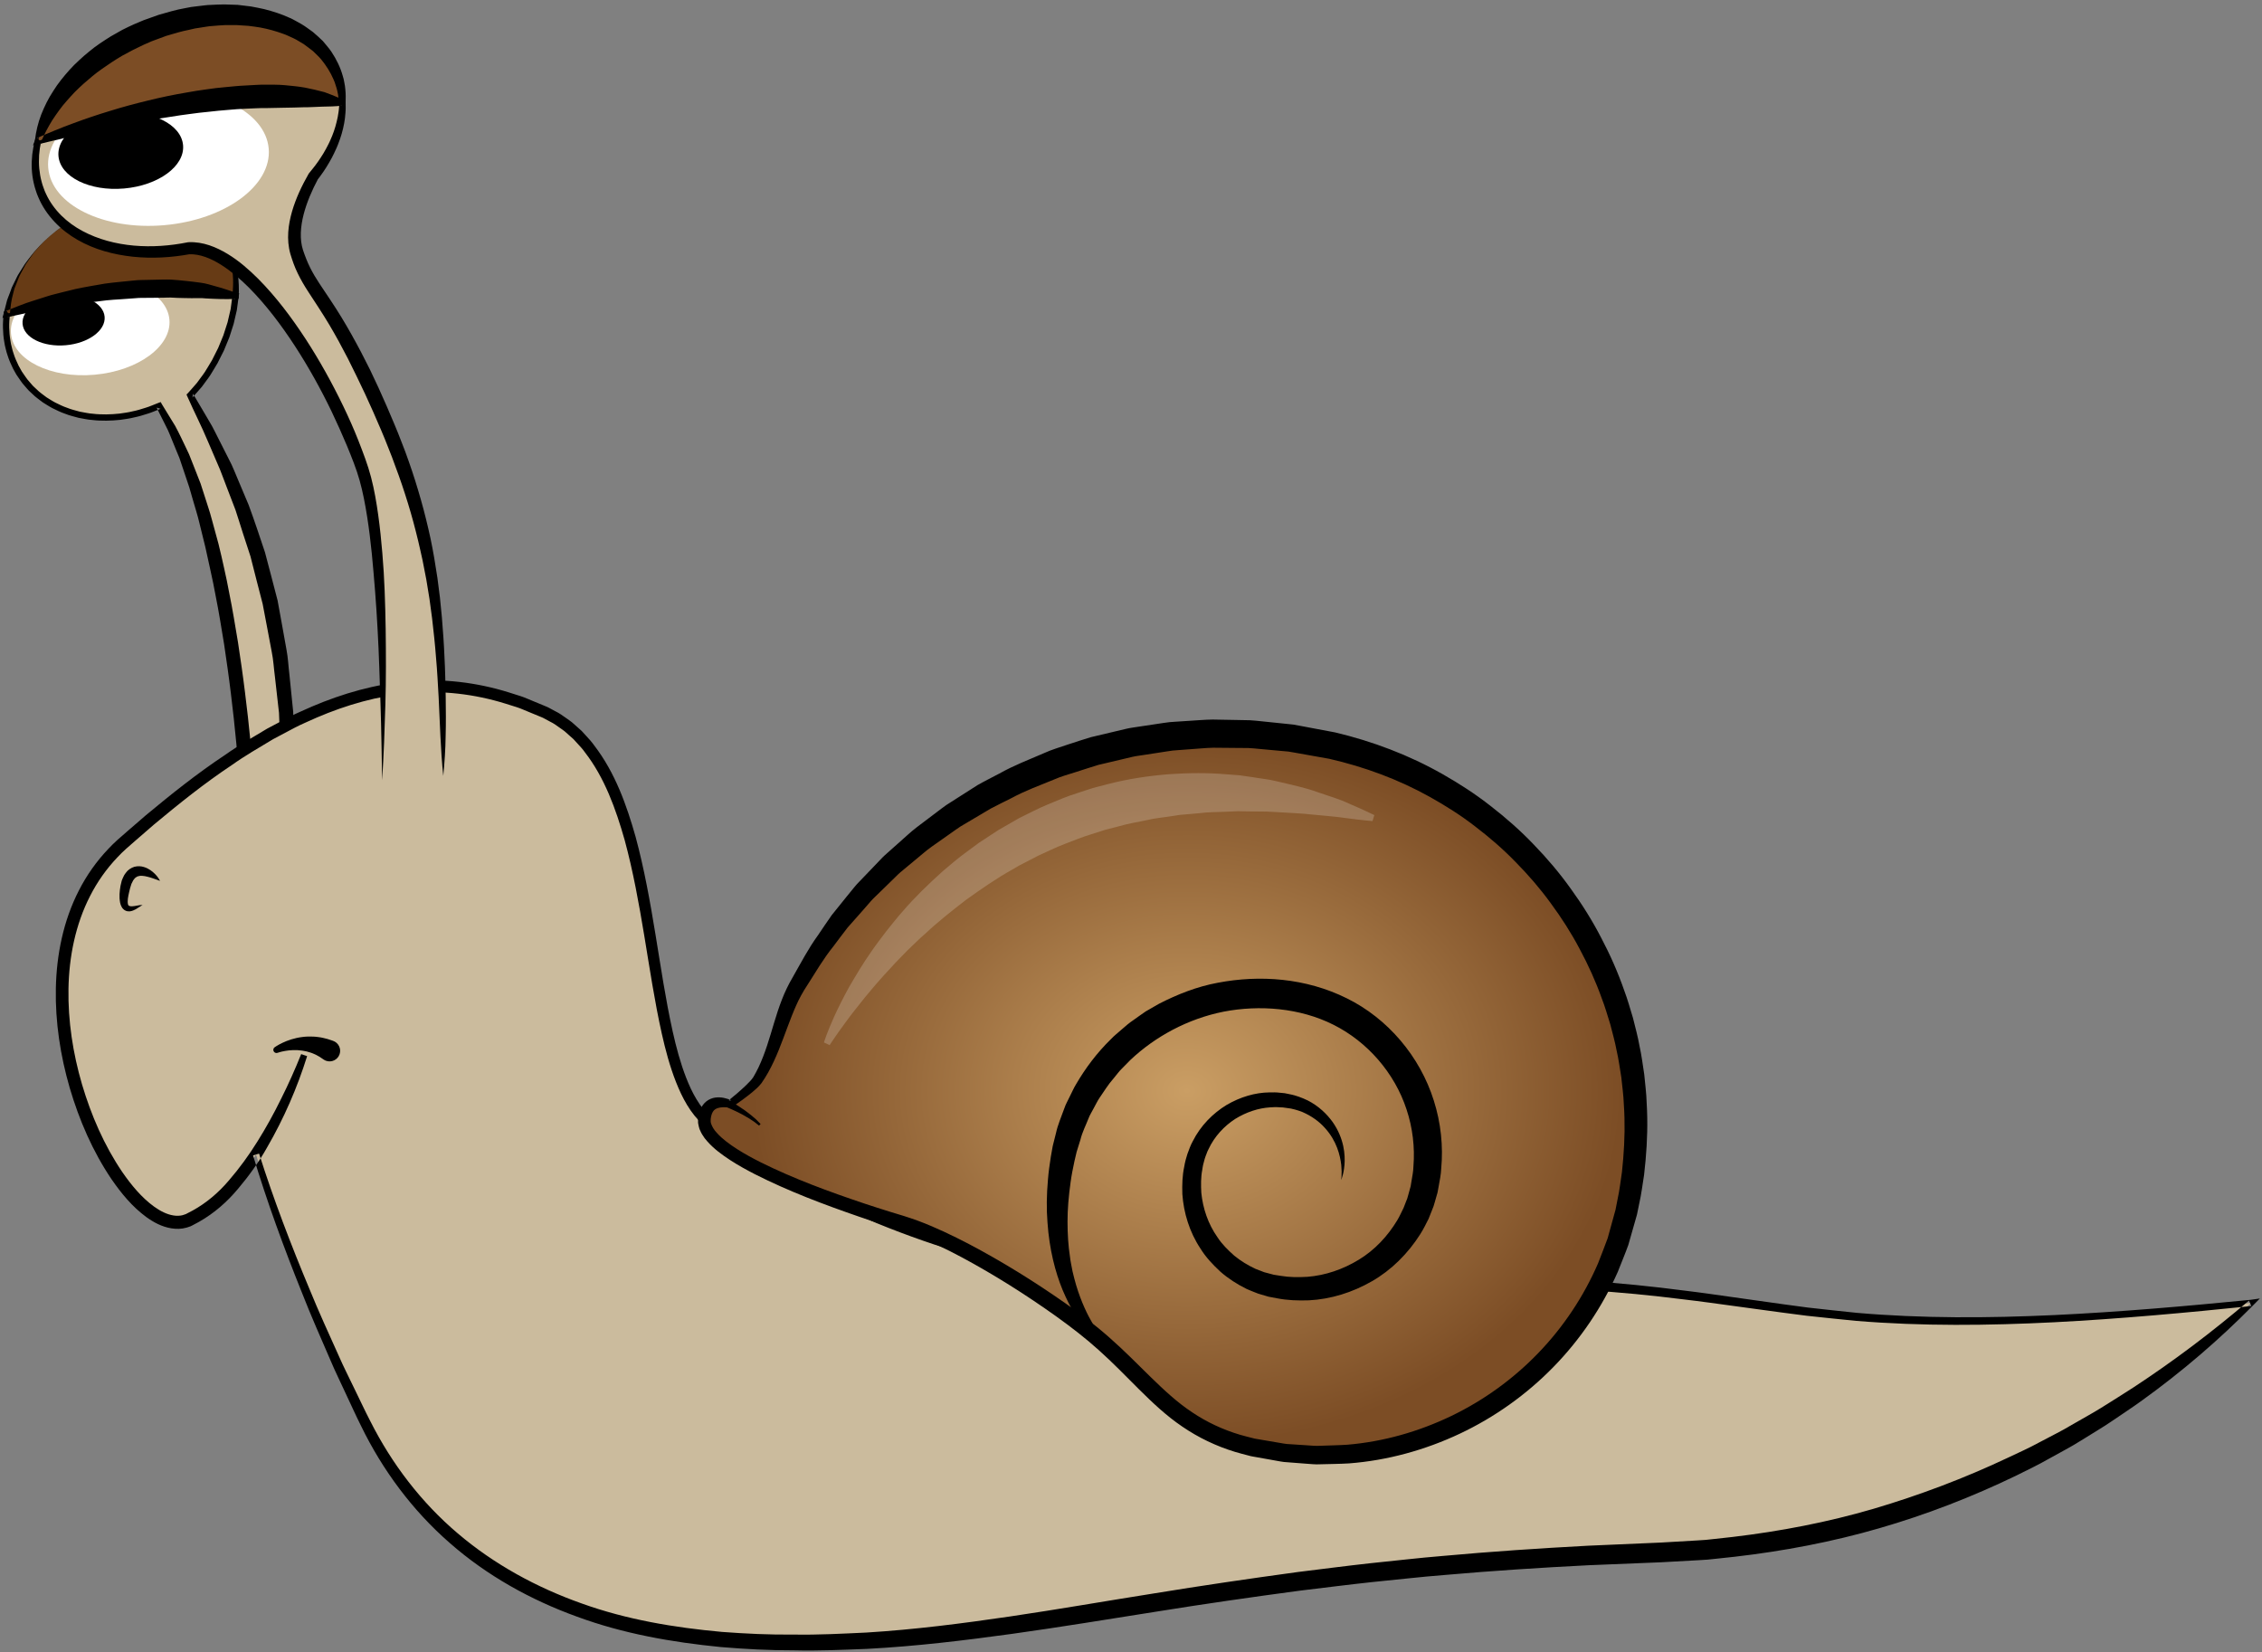 <?xml version="1.0" encoding="UTF-8" standalone="no"?>
<svg width="360px" height="263px" viewBox="0 0 360 263" version="1.1" xmlns="http://www.w3.org/2000/svg" xmlns:xlink="http://www.w3.org/1999/xlink">
    <rect x="0" y="0" width="360" height="263" fill="#808080" stroke="none"/>
    <!-- Generator: Sketch 39.1 (31720) - http://www.bohemiancoding.com/sketch -->
    <title>Slice 1</title>
    <desc>Created with Sketch.</desc>
    <defs>
        <radialGradient cx="50%" cy="50%" fx="50%" fy="50%" r="44.725%" id="radialGradient-1">
            <stop stop-color="#CA9E64" offset="0%"></stop>
            <stop stop-color="#7C4D25" offset="100%"></stop>
        </radialGradient>
    </defs>
    <g id="Page-1" stroke="none" stroke-width="1" fill="none" fill-rule="evenodd">
        <g id="24">
            <g id="Group">
                <g transform="translate(0, 45)" id="Shape">
                    <path d="M45.837,78.211 C45.517,117.932 39.367,81.081 39.367,81.081 C39.367,81.081 37.097,38.241 25.347,19.611 C16.837,23.371 7.307,21.331 3.047,14.391 C1.297,11.541 0.677,8.261 1.077,4.981 C9.477,2.281 23.427,-0.839 37.497,2.081 C37.037,7.741 34.097,14.031 30.277,17.911 C37.917,31.771 46.047,51.311 45.837,78.211 L45.837,78.211 Z" fill="#CBBB9D"></path>
                    <path d="M46.916,78.221 C46.893,81.158 46.849,84.121 46.716,87.075 C46.649,88.554 46.562,90.036 46.424,91.526 C46.354,92.272 46.273,93.019 46.157,93.778 C46.036,94.54 45.909,95.293 45.625,96.133 C45.541,96.352 45.458,96.57 45.305,96.83 C45.245,96.946 45.107,97.117 44.993,97.251 C44.807,97.422 44.623,97.592 44.24,97.7 C43.897,97.8 43.464,97.73 43.232,97.606 C43.076,97.54 43.007,97.481 42.918,97.418 C42.833,97.355 42.74,97.28 42.695,97.228 C42.454,96.985 42.313,96.772 42.193,96.573 C41.726,95.776 41.478,95.061 41.221,94.328 C40.731,92.874 40.359,91.432 40.009,89.983 C39.32,87.086 38.751,84.196 38.24,81.269 L38.23,81.214 L38.226,81.142 C38.069,78.533 37.853,75.894 37.606,73.273 C37.358,70.648 37.074,68.026 36.749,65.411 C36.577,64.104 36.431,62.794 36.238,61.49 L35.672,57.578 L35.026,53.68 C34.825,52.377 34.552,51.09 34.312,49.796 C34.067,48.502 33.825,47.209 33.526,45.929 L32.68,42.076 L31.737,38.251 C31.444,36.968 31.021,35.727 30.67,34.463 L30.125,32.572 L29.502,30.71 L28.875,28.848 L28.562,27.916 L28.187,27.012 C27.669,25.815 27.225,24.578 26.687,23.388 L24.928,19.885 L24.924,19.877 L25.549,20.068 C24.855,20.328 24.184,20.647 23.472,20.855 C22.766,21.082 22.058,21.3 21.33,21.443 C20.611,21.631 19.872,21.712 19.139,21.824 C18.402,21.894 17.66,21.96 16.918,21.959 C16.174,21.958 15.432,21.943 14.692,21.849 C13.948,21.806 13.222,21.622 12.488,21.5 C11.773,21.291 11.04,21.14 10.349,20.85 C9.64,20.613 8.972,20.275 8.301,19.945 C7.967,19.778 7.658,19.563 7.335,19.373 C7.009,19.188 6.7,18.979 6.408,18.742 C6.114,18.51 5.801,18.3 5.522,18.049 L4.701,17.28 C4.418,17.033 4.2,16.723 3.946,16.447 C3.699,16.165 3.451,15.882 3.25,15.565 L2.602,14.619 L2.074,13.668 C1.747,12.997 1.428,12.284 1.208,11.575 C1.075,11.224 0.991,10.858 0.901,10.494 C0.801,10.132 0.726,9.765 0.676,9.393 C0.54,8.656 0.492,7.905 0.471,7.159 C0.452,6.41 0.509,5.665 0.581,4.92 L0.612,4.594 L0.924,4.505 C2.411,4.08 3.876,3.573 5.381,3.215 L7.63,2.642 C8.376,2.433 9.142,2.313 9.898,2.147 L12.172,1.681 C12.931,1.532 13.701,1.442 14.465,1.32 L16.762,0.978 C17.528,0.869 18.304,0.832 19.074,0.756 L21.389,0.555 C22.159,0.462 22.938,0.506 23.711,0.476 L26.036,0.439 C26.811,0.404 27.585,0.445 28.359,0.506 L30.682,0.655 C31.454,0.718 32.233,0.718 32.997,0.87 L37.599,1.591 L38.057,1.664 L37.996,2.122 L37.692,4.365 L37.183,6.564 L36.492,8.71 L35.635,10.791 C35.308,11.466 34.959,12.132 34.622,12.802 C34.251,13.454 33.844,14.087 33.456,14.73 C33.257,15.049 33.018,15.341 32.8,15.648 L32.131,16.558 C31.649,17.137 31.134,17.691 30.636,18.259 L30.633,18.262 L30.715,17.67 L32.727,21.076 L33.726,22.787 C34.046,23.364 34.328,23.962 34.631,24.548 L36.422,28.088 C37.059,29.251 37.496,30.505 38.032,31.714 L39.575,35.376 C40.039,36.616 40.467,37.871 40.899,39.123 L42.166,42.893 L43.181,46.739 L44.182,50.589 L44.894,54.503 L45.596,58.417 C45.85,59.719 45.898,61.05 46.059,62.364 L46.461,66.318 L46.662,68.295 L46.719,70.28 L46.916,78.221 L46.916,78.221 Z M44.758,78.201 L44.478,70.402 L44.402,68.453 L44.183,66.516 L43.746,62.641 C43.574,61.353 43.515,60.05 43.251,58.777 L42.529,54.947 L41.802,51.121 L40.828,47.35 L39.868,43.573 L38.659,39.87 C38.252,38.636 37.892,37.386 37.472,36.156 L36.075,32.513 C35.591,31.306 35.185,30.065 34.645,28.879 L33.102,25.286 C32.096,22.877 30.897,20.553 29.839,18.153 L29.683,17.798 L29.92,17.56 L29.923,17.557 C30.397,17.015 30.889,16.488 31.35,15.934 L31.991,15.06 C32.2,14.765 32.431,14.486 32.622,14.178 C32.995,13.558 33.388,12.948 33.747,12.319 C34.071,11.671 34.408,11.029 34.725,10.377 L35.553,8.365 L36.219,6.296 L36.709,4.184 L36.998,2.041 L37.395,2.571 L32.877,1.863 C32.127,1.712 31.36,1.714 30.6,1.652 L28.316,1.505 C27.555,1.445 26.794,1.403 26.029,1.439 L23.739,1.476 C22.976,1.505 22.21,1.46 21.45,1.553 L19.166,1.752 C18.406,1.827 17.642,1.863 16.885,1.97 L14.617,2.309 C13.862,2.43 13.102,2.517 12.351,2.665 L10.104,3.126 C9.357,3.29 8.6,3.408 7.862,3.614 L5.638,4.181 C4.149,4.535 2.701,5.037 1.23,5.457 L1.573,5.042 C1.507,5.741 1.453,6.44 1.471,7.142 C1.491,7.84 1.535,8.542 1.663,9.23 C1.708,9.577 1.778,9.919 1.873,10.256 C1.956,10.596 2.033,10.937 2.159,11.264 C2.37,11.94 2.646,12.552 2.949,13.184 L3.476,14.134 L4.06,14.978 C4.246,15.275 4.477,15.537 4.708,15.799 C4.945,16.055 5.146,16.345 5.41,16.575 L6.175,17.291 C6.434,17.526 6.728,17.72 7.002,17.937 C7.273,18.159 7.562,18.355 7.868,18.527 C8.17,18.704 8.457,18.906 8.771,19.062 C9.401,19.37 10.026,19.69 10.695,19.911 C11.343,20.186 12.037,20.326 12.711,20.525 C13.406,20.638 14.091,20.815 14.797,20.855 C15.498,20.945 16.203,20.957 16.909,20.959 C17.614,20.96 18.321,20.897 19.023,20.83 C19.722,20.723 20.426,20.648 21.112,20.467 C21.808,20.331 22.484,20.122 23.158,19.905 C23.839,19.708 24.481,19.4 25.145,19.153 L25.574,18.994 L25.77,19.344 L25.774,19.352 L27.877,22.787 C28.52,23.964 29.077,25.182 29.658,26.393 L30.089,27.303 L30.457,28.235 L31.193,30.102 L31.925,31.974 L32.541,33.879 C32.931,35.156 33.393,36.416 33.721,37.708 L34.774,41.569 C35.106,42.86 35.38,44.164 35.675,45.463 C35.982,46.76 36.23,48.068 36.481,49.375 C36.727,50.683 37.007,51.985 37.213,53.299 L37.876,57.234 L38.458,61.18 C38.656,62.495 38.807,63.815 38.983,65.133 C39.318,67.769 39.611,70.411 39.868,73.057 C40.121,75.707 40.357,78.343 40.507,81.02 L40.493,80.893 C40.981,83.757 41.539,86.639 42.2,89.462 C42.535,90.871 42.895,92.278 43.34,93.611 C43.56,94.265 43.817,94.941 44.096,95.413 C44.161,95.53 44.236,95.618 44.253,95.637 C44.266,95.656 44.251,95.632 44.239,95.625 C44.223,95.616 44.223,95.621 44.157,95.581 C44.088,95.54 43.849,95.495 43.68,95.547 C43.482,95.612 43.435,95.656 43.39,95.709 C43.383,95.695 43.377,95.733 43.399,95.685 C43.435,95.628 43.487,95.503 43.536,95.38 C43.726,94.828 43.862,94.129 43.969,93.44 C44.079,92.747 44.159,92.033 44.229,91.316 C44.367,89.881 44.458,88.429 44.529,86.973 C44.67,84.056 44.725,81.141 44.758,78.201 L44.758,78.201 Z" fill="#000000"></path>
                </g>
                <ellipse id="Oval" fill="#FFFFFF" transform="translate(14.356, 51.986) rotate(-5.02) translate(-14.356, -51.986) " cx="14.356" cy="51.986" rx="12.656" ry="7.69"></ellipse>
                <ellipse id="Oval" fill="#000000" transform="translate(10.121, 50.983) rotate(-5.02) translate(-10.121, -50.983) " cx="10.121" cy="50.983" rx="6.554" ry="3.983"></ellipse>
                <g transform="translate(0, 32)" id="Shape">
                    <path d="M37.497,15.081 C23.427,12.161 9.477,15.281 1.077,17.981 C1.717,12.431 5.237,6.871 10.967,3.351 C20.057,-2.229 31.257,-0.519 35.977,7.171 C37.307,9.341 37.747,12.121 37.497,15.081 L37.497,15.081 Z" fill="#673B15"></path>
                    <path d="M37.419,15.575 C35.85,15.65 34.303,15.584 32.758,15.499 C31.982,15.4 31.239,15.479 30.49,15.459 C29.745,15.443 29,15.444 28.26,15.414 L27.149,15.359 C26.778,15.35 26.398,15.378 26.023,15.385 L23.764,15.407 C23.012,15.431 22.257,15.38 21.506,15.467 L19.248,15.632 C18.496,15.691 17.738,15.71 16.988,15.8 L14.735,16.079 C13.983,16.172 13.226,16.232 12.477,16.352 L10.229,16.719 C9.479,16.846 8.719,16.926 7.977,17.096 L5.731,17.527 C4.224,17.791 2.745,18.173 1.23,18.457 L0.394,18.613 L0.58,17.923 L0.58,17.923 C0.733,17.354 0.88,16.789 1.014,16.225 C1.123,15.654 1.398,15.129 1.581,14.585 L1.873,13.773 L2.252,12.998 C2.52,12.491 2.721,11.951 3.043,11.476 C3.348,10.991 3.666,10.517 3.959,10.029 C4.274,9.556 4.649,9.123 4.991,8.669 C5.167,8.447 5.335,8.217 5.519,8.001 L6.104,7.381 C6.503,6.978 6.864,6.535 7.293,6.164 C8.159,5.43 8.984,4.645 9.95,4.038 C10.86,3.356 11.862,2.812 12.864,2.283 L14.418,1.577 L16.024,1.004 C17.113,0.677 18.218,0.398 19.346,0.238 C20.471,0.073 21.612,-0.016 22.75,0.021 C23.321,0.006 23.887,0.076 24.456,0.127 C25.027,0.157 25.586,0.272 26.148,0.379 C26.714,0.463 27.261,0.632 27.81,0.794 C28.367,0.932 28.893,1.16 29.424,1.375 C30.484,1.808 31.493,2.377 32.427,3.046 C33.367,3.71 34.216,4.502 34.975,5.373 C35.714,6.25 36.421,7.198 36.895,8.26 C37.888,10.422 38.092,12.804 37.995,15.123 L37.977,15.548 L37.419,15.575 L37.419,15.575 Z M37.039,14.424 C37.107,13.526 37.134,12.625 37.051,11.729 C36.96,10.633 36.697,9.539 36.299,8.537 C35.895,7.503 35.266,6.581 34.588,5.696 C33.882,4.835 33.079,4.047 32.184,3.377 C31.294,2.701 30.325,2.118 29.297,1.666 C28.782,1.441 28.272,1.202 27.727,1.052 C27.192,0.878 26.657,0.696 26.101,0.599 C25.55,0.477 24.999,0.349 24.435,0.303 C23.875,0.234 23.313,0.156 22.747,0.169 C21.617,0.123 20.482,0.2 19.363,0.354 C18.24,0.502 17.138,0.771 16.05,1.087 L14.444,1.643 L12.891,2.332 C11.883,2.853 10.879,3.386 9.964,4.059 C8.998,4.661 8.154,5.424 7.299,6.17 C6.875,6.546 6.519,6.994 6.126,7.402 L5.55,8.028 C5.371,8.247 5.216,8.486 5.048,8.714 C4.725,9.18 4.371,9.623 4.076,10.105 C3.795,10.597 3.538,11.102 3.268,11.596 C2.988,12.086 2.831,12.636 2.608,13.15 L2.297,13.932 L2.085,14.747 C1.774,15.826 1.662,16.94 1.574,18.038 L1.573,18.038 L0.924,17.505 C2.367,16.943 3.801,16.317 5.29,15.869 L7.516,15.16 C8.256,14.915 9.02,14.757 9.773,14.553 L12.046,13.994 C12.807,13.817 13.58,13.7 14.347,13.55 L16.66,13.148 C17.432,13.023 18.215,12.968 18.993,12.875 L21.334,12.642 C22.112,12.542 22.902,12.581 23.686,12.545 L26.043,12.493 C26.436,12.498 26.827,12.481 27.223,12.503 L28.416,12.597 C29.211,12.665 30.002,12.765 30.791,12.849 C31.576,12.953 32.379,13.03 33.115,13.233 C34.433,13.579 35.739,13.967 37.039,14.424 L37.039,14.424 Z" fill="#000000"></path>
                </g>
                <g transform="translate(8, 108)" id="Shape">
                    <path d="M40.406,59.941 C40.406,59.941 33.188,81.4 21.987,86.2 C10.787,91 -10.67,46.065 11.587,26.2 C38.127,2.513 57.987,-4.2 78.787,5.4 C99.587,15 92.387,61.4 105.187,71 C117.987,80.6 149.25,98.406 192.292,96.565 C242.903,94.4 255.647,97.621 278.947,100.698 C300.571,103.554 322.735,102.196 350.263,99.381 C327.741,120.34 296.146,137.856 256.106,139.108 C183.214,141.388 154.442,154.505 114.787,153.4 C95.561,152.865 65.008,148.595 49.987,118.2 C38.127,94.2 32.753,75.758 32.753,75.758" fill="#CBBB9D"></path>
                    <path d="M40.879,60.103 C39.297,65.157 37.18,70.022 34.511,74.628 C33.213,76.952 31.641,79.134 29.904,81.193 C28.186,83.264 26.097,85.106 23.666,86.481 L22.738,86.977 L22.505,87.1 C22.439,87.13 22.49,87.117 22.327,87.184 L22.211,87.225 C22.047,87.279 21.924,87.335 21.726,87.389 C20.828,87.644 20.081,87.625 19.291,87.514 C17.744,87.266 16.432,86.542 15.294,85.721 C13.01,84.049 11.284,81.912 9.752,79.699 C6.734,75.228 4.604,70.274 3.097,65.159 C1.611,60.038 0.786,54.702 0.888,49.335 C0.992,43.986 2.074,38.557 4.563,33.717 C5.795,31.301 7.382,29.055 9.259,27.093 C10.177,26.099 11.237,25.199 12.213,24.356 L15.188,21.784 C19.244,18.412 23.378,15.104 27.787,12.183 C29.944,10.654 32.249,9.337 34.52,7.976 L38.041,6.115 C39.216,5.498 40.459,5.009 41.665,4.451 C46.555,2.369 51.758,0.874 57.108,0.43 C62.452,-0.033 67.885,0.613 72.988,2.21 L74.901,2.817 C75.538,3.02 76.14,3.313 76.761,3.557 L78.611,4.323 L79.073,4.515 C79.332,4.625 79.393,4.68 79.563,4.765 L80.429,5.231 C81.004,5.504 81.586,5.927 82.165,6.337 C82.45,6.543 82.751,6.738 83.021,6.957 L83.791,7.642 L84.559,8.329 L85.253,9.085 C85.716,9.588 86.182,10.09 86.57,10.649 C89.907,14.991 91.722,20.133 93.162,25.213 C94.545,30.335 95.466,35.533 96.317,40.715 C97.169,45.895 97.927,51.08 99.053,56.151 C99.617,58.684 100.283,61.191 101.213,63.567 C102.135,65.931 103.349,68.217 105.153,69.81 C105.382,70.002 105.592,70.219 105.835,70.394 L106.631,70.97 L108.224,72.123 L111.45,74.291 L114.762,76.358 L118.145,78.311 C122.7,80.842 127.404,83.097 132.203,85.131 C141.846,89.088 151.91,92.029 162.18,93.831 C172.463,95.626 182.914,96.158 193.363,95.731 L209.086,95.225 C214.338,95.171 219.595,95.103 224.848,95.11 C235.354,95.242 245.873,95.74 256.321,96.956 C258.926,97.29 261.541,97.581 264.138,97.949 L271.931,99.048 C274.52,99.401 277.132,99.798 279.703,100.117 C282.308,100.397 284.916,100.708 287.521,100.962 C297.909,101.865 308.416,101.803 318.866,101.32 C329.326,100.826 339.77,99.911 350.202,98.885 L350.212,98.883 L351.659,98.677 L350.604,99.747 C345.166,105.267 339.246,110.34 332.931,114.888 C331.361,116.036 329.721,117.086 328.118,118.191 C326.51,119.289 324.82,120.261 323.172,121.302 C321.529,122.352 319.782,123.222 318.087,124.185 C316.397,125.158 314.635,125.995 312.888,126.864 C305.866,130.26 298.561,133.088 291.059,135.255 C283.557,137.429 275.859,138.881 268.112,139.779 L265.203,140.092 C264.233,140.207 263.262,140.298 262.288,140.334 L256.445,140.659 L244.892,141.13 C237.201,141.517 229.542,142.013 221.868,142.69 C218.031,142.988 214.209,143.445 210.379,143.815 C206.553,144.228 202.735,144.718 198.914,145.176 C191.282,146.197 183.661,147.29 176.046,148.517 C168.429,149.717 160.813,150.977 153.145,152.046 C145.48,153.106 137.772,154.037 130.01,154.446 C126.128,154.596 122.244,154.778 118.356,154.678 C114.459,154.69 110.606,154.48 106.699,154.154 C98.952,153.391 91.186,152.035 83.823,149.317 C76.462,146.655 69.476,142.778 63.573,137.584 C57.647,132.421 52.879,125.991 49.466,118.967 C48.584,117.212 47.814,115.469 46.983,113.72 C46.182,111.962 45.316,110.244 44.57,108.453 C43.032,104.898 41.462,101.357 40.056,97.757 C37.172,90.579 34.509,83.323 32.273,75.897 L33.233,75.618 C35.552,82.94 38.314,90.153 41.286,97.253 C42.738,100.821 44.347,104.314 45.922,107.821 C46.685,109.582 47.581,111.301 48.406,113.043 C49.254,114.766 50.071,116.544 50.946,118.223 C54.375,125.029 59.084,131.183 64.874,136.084 C70.655,141.001 77.415,144.683 84.57,147.215 C91.728,149.794 99.313,151.059 106.907,151.747 C110.692,152.032 114.552,152.214 118.374,152.169 C122.204,152.238 126.033,152.026 129.859,151.85 C137.512,151.385 145.135,150.403 152.747,149.288 C160.357,148.164 167.958,146.836 175.587,145.63 C183.208,144.382 190.863,143.264 198.527,142.217 C202.366,141.746 206.203,141.244 210.048,140.819 C213.898,140.436 217.74,139.968 221.596,139.657 C229.296,138.956 237.04,138.435 244.762,138.026 L256.341,137.524 L262.056,137.191 C263.01,137.153 263.959,137.062 264.907,136.945 L267.75,136.632 C275.324,135.733 282.841,134.297 290.164,132.153 C297.478,129.991 304.632,127.292 311.534,124.033 C313.259,123.219 315.002,122.436 316.676,121.517 C318.355,120.607 320.086,119.791 321.718,118.796 C323.366,117.831 325.059,116.936 326.673,115.912 C328.288,114.888 329.923,113.893 331.523,112.842 C337.929,108.647 344.062,104.011 349.922,99.015 L350.314,99.879 L350.304,99.879 C339.868,100.954 329.412,101.917 318.92,102.46 C308.428,102.99 297.91,103.105 287.386,102.237 C284.773,101.994 282.169,101.695 279.561,101.427 C276.926,101.111 274.351,100.732 271.744,100.388 L263.953,99.325 C261.357,98.969 258.757,98.691 256.16,98.37 C245.762,97.2 235.303,96.774 224.836,96.659 C219.603,96.66 214.372,96.735 209.137,96.797 L193.414,97.328 C182.909,97.774 172.295,97.253 161.901,95.453 C151.507,93.647 141.32,90.686 131.553,86.696 C126.692,84.644 121.926,82.369 117.307,79.812 L113.874,77.838 L110.511,75.745 L107.206,73.53 L105.611,72.38 L104.814,71.805 C104.523,71.597 104.27,71.345 103.998,71.115 C101.853,69.209 100.563,66.698 99.58,64.209 C98.594,61.7 97.909,59.122 97.329,56.54 C96.173,51.372 95.408,46.171 94.549,41.006 C93.693,35.843 92.771,30.7 91.411,25.693 C90.002,20.733 88.214,15.781 85.113,11.773 C84.752,11.252 84.323,10.795 83.897,10.334 L83.262,9.641 L82.562,9.02 L81.863,8.397 C81.624,8.204 81.371,8.046 81.126,7.867 C80.635,7.519 80.164,7.155 79.551,6.863 L78.685,6.397 C78.561,6.336 78.348,6.207 78.299,6.201 L77.853,6.017 L76.068,5.281 C75.469,5.047 74.887,4.764 74.275,4.57 L72.438,3.993 C67.537,2.468 62.37,1.864 57.267,2.312 C52.159,2.744 47.159,4.183 42.417,6.21 C41.246,6.756 40.042,7.229 38.898,7.833 L35.466,9.653 C33.245,10.992 30.991,12.28 28.87,13.79 C24.536,16.67 20.472,19.933 16.472,23.268 L13.501,25.845 C12.495,26.717 11.552,27.519 10.69,28.454 C8.947,30.281 7.476,32.368 6.331,34.623 C4.017,39.138 2.989,44.262 2.898,49.374 C2.808,54.5 3.607,59.648 5.05,64.589 C6.508,69.52 8.587,74.312 11.453,78.537 C12.893,80.623 14.539,82.614 16.506,84.041 C17.48,84.749 18.553,85.3 19.607,85.46 C20.107,85.547 20.703,85.519 21.07,85.414 C21.189,85.387 21.369,85.312 21.516,85.264 L21.631,85.223 C21.543,85.255 21.665,85.2 21.671,85.194 L21.873,85.088 L22.684,84.664 C24.818,83.489 26.773,81.841 28.419,79.897 C30.082,77.971 31.604,75.891 32.966,73.694 C34.336,71.505 35.594,69.231 36.737,66.897 C37.905,64.575 38.965,62.188 39.934,59.779 L40.879,60.103 L40.879,60.103 Z" fill="#000000"></path>
                </g>
                <g transform="translate(5, 14)" id="Shape">
                    <path d="M55.817,110.2 C56.077,99.16 56.327,70.98 52.577,60.35 C46.877,44.18 34.287,25.07 25.057,25.51 C14.367,27.58 4.547,24.2 1.527,16.71 C0.477,14.1 0.357,11.27 1.047,8.45 C12.027,4.69 32.687,-1.01 49.507,2.32 L49.507,2.49 C49.507,4.89 48.867,7.35 47.687,9.74 C46.947,11.24 45.997,12.71 44.847,14.11 C42.967,17.5 41.047,22.26 42.217,26.11 C44.287,32.9 47.407,32.73 55.667,51.53 C63.897,70.27 65.577,83.86 65.547,109.5" fill="#CBBB9D"></path>
                    <path d="M55.817,110.2 C55.741,106.183 55.694,102.169 55.56,98.159 C55.424,94.148 55.322,90.14 55.092,86.139 C54.882,82.138 54.558,78.147 54.18,74.173 C53.98,72.188 53.74,70.208 53.432,68.246 C53.122,66.287 52.756,64.335 52.231,62.459 C51.715,60.612 50.953,58.748 50.204,56.918 C49.432,55.089 48.626,53.273 47.767,51.482 C46.041,47.903 44.109,44.42 41.95,41.095 C39.786,37.777 37.4,34.59 34.648,31.81 C33.269,30.43 31.786,29.159 30.186,28.145 C28.597,27.141 26.825,26.409 25.103,26.468 L25.239,26.452 C22.245,27.001 19.169,27.178 16.124,26.859 C13.089,26.528 10.048,25.734 7.352,24.181 C4.665,22.654 2.339,20.316 1.111,17.426 C1.033,17.235 0.963,17.091 0.88,16.862 L0.703,16.335 C0.576,15.999 0.482,15.602 0.387,15.215 C0.201,14.441 0.101,13.68 0.058,12.903 C0.018,12.129 0.054,11.356 0.132,10.591 L0.305,9.453 L0.561,8.334 L0.561,8.332 L0.617,8.069 L0.885,7.977 C8.694,5.316 16.704,3.204 24.871,1.931 C28.954,1.299 33.08,0.902 37.22,0.83 C39.29,0.796 41.363,0.847 43.432,1.004 C44.466,1.082 45.498,1.193 46.527,1.325 C47.556,1.463 48.581,1.635 49.602,1.829 L49.605,1.829 L50.004,1.887 L50.007,2.32 L50.014,3.145 C50.023,3.408 49.995,3.7 49.978,3.983 C49.944,4.557 49.871,5.103 49.768,5.656 C49.563,6.756 49.251,7.836 48.838,8.874 C48.746,9.138 48.627,9.39 48.518,9.647 C48.417,9.89 48.283,10.182 48.162,10.414 C47.929,10.895 47.683,11.378 47.385,11.873 C47.11,12.376 46.796,12.831 46.492,13.3 C46.187,13.767 45.839,14.203 45.506,14.651 L45.593,14.524 C44.634,16.331 43.816,18.216 43.319,20.148 C42.827,22.067 42.666,24.074 43.223,25.804 C43.382,26.227 43.558,26.809 43.746,27.229 C43.925,27.672 44.112,28.119 44.339,28.562 C44.777,29.45 45.291,30.304 45.862,31.166 C46.998,32.883 48.218,34.65 49.321,36.466 C50.43,38.283 51.461,40.142 52.451,42.018 L53.891,44.85 L55.242,47.72 C56.104,49.635 56.976,51.592 57.771,53.526 C58.187,54.484 58.563,55.485 58.951,56.475 C59.346,57.463 59.717,58.458 60.06,59.459 C60.771,61.456 61.4,63.484 61.98,65.524 C62.563,67.564 63.065,69.627 63.516,71.699 C63.952,73.775 64.299,75.866 64.612,77.96 L65.015,81.107 L65.327,84.262 C65.499,86.366 65.654,88.47 65.739,90.576 C65.855,92.68 65.886,94.786 65.934,96.889 C65.965,98.993 65.982,101.096 65.923,103.198 C65.898,105.3 65.749,107.401 65.547,109.5 C65.109,105.302 65.02,101.111 64.808,96.927 C64.687,94.836 64.582,92.744 64.394,90.662 C64.238,88.576 64.011,86.499 63.769,84.426 L63.352,81.326 L62.847,78.242 L62.251,75.179 C62.044,74.16 61.786,73.152 61.563,72.138 C61.078,70.119 60.544,68.111 59.931,66.127 C59.321,64.143 58.663,62.172 57.924,60.229 C57.578,59.248 57.211,58.278 56.819,57.32 C56.435,56.357 56.068,55.395 55.642,54.43 C54.828,52.485 53.978,50.615 53.105,48.706 C52.211,46.824 51.317,44.943 50.377,43.09 C49.426,41.243 48.438,39.419 47.379,37.642 C46.32,35.858 45.171,34.156 44.01,32.361 C43.431,31.468 42.868,30.515 42.387,29.514 C42.143,29.02 41.922,28.5 41.724,27.963 C41.509,27.414 41.401,26.982 41.212,26.415 C40.557,24.089 40.881,21.748 41.482,19.645 C42.102,17.525 43.037,15.562 44.101,13.696 L44.135,13.637 L44.188,13.568 C44.506,13.157 44.854,12.768 45.161,12.348 C45.465,11.928 45.786,11.511 46.05,11.079 C46.333,10.665 46.601,10.202 46.863,9.725 C47.004,9.485 47.103,9.292 47.223,9.043 C47.336,8.809 47.461,8.579 47.559,8.339 C47.992,7.394 48.333,6.409 48.574,5.401 C48.7,4.902 48.808,4.382 48.871,3.883 C48.903,3.63 48.948,3.387 48.959,3.11 L49.007,2.32 L49.41,2.811 L49.408,2.81 C48.408,2.621 47.405,2.452 46.395,2.316 C45.385,2.188 44.372,2.078 43.355,2.001 C41.322,1.846 39.279,1.796 37.237,1.83 C33.151,1.9 29.069,2.293 25.023,2.919 C16.93,4.18 8.969,6.278 1.21,8.923 L1.533,8.569 L1.533,8.571 L1.339,9.628 L1.225,10.693 C1.185,11.404 1.184,12.116 1.25,12.82 C1.321,13.519 1.431,14.23 1.615,14.891 C1.708,15.221 1.787,15.545 1.932,15.899 L2.126,16.42 L2.332,16.877 C3.515,19.432 5.646,21.452 8.136,22.771 C10.629,24.108 13.447,24.835 16.297,25.091 C19.153,25.344 22.052,25.132 24.875,24.568 L24.941,24.555 L25.012,24.551 C27.342,24.446 29.449,25.346 31.247,26.432 C33.064,27.535 34.627,28.923 36.089,30.372 C38.99,33.302 41.438,36.582 43.659,39.983 C45.873,43.392 47.843,46.944 49.605,50.596 C50.485,52.423 51.313,54.276 52.055,56.165 C52.789,58.062 53.524,59.935 54.056,61.967 C54.577,63.967 54.914,65.976 55.196,67.986 C55.474,69.996 55.682,72.007 55.848,74.019 C56.196,78.042 56.312,82.071 56.38,86.094 C56.432,90.118 56.45,94.138 56.332,98.157 C56.216,102.175 56.08,106.19 55.817,110.2 L55.817,110.2 Z" fill="#000000"></path>
                </g>
                <ellipse id="Oval" fill="#FFFFFF" transform="translate(25.22, 25.181) rotate(-5.02) translate(-25.22, -25.181) " cx="25.219" cy="25.18" rx="17.612" ry="10.701"></ellipse>
                <ellipse id="Oval" fill="#000000" transform="translate(19.222, 23.978) rotate(-5.02) translate(-19.222, -23.978) " cx="19.221" cy="23.978" rx="9.953" ry="6.047"></ellipse>
                <g transform="translate(5, 0)" id="Shape">
                    <path d="M49.507,16.32 C32.687,12.99 12.027,18.69 1.047,22.45 C2.737,15.52 9.237,8.61 18.477,4.9 C31.477,-0.34 44.957,2.72 48.597,11.74 C49.187,13.21 49.487,14.75 49.507,16.32 L49.507,16.32 Z" fill="#7C4D25"></path>
                    <path d="M49.426,16.814 C48.363,16.945 47.319,16.956 46.274,16.975 C45.251,17.01 44.255,17.08 43.268,17.073 C42.274,17.095 41.26,17.148 40.264,17.145 C39.265,17.143 38.26,17.208 37.26,17.206 C36.259,17.183 35.253,17.267 34.249,17.296 C33.246,17.321 32.241,17.418 31.237,17.498 C30.231,17.562 29.23,17.686 28.225,17.791 C27.219,17.887 26.214,17.998 25.212,18.144 C24.209,18.278 23.204,18.407 22.204,18.582 C21.204,18.75 20.195,18.875 19.197,19.065 C18.197,19.246 17.191,19.404 16.195,19.615 C15.2,19.824 14.19,19.981 13.195,20.203 C11.199,20.621 9.199,21.048 7.205,21.512 L1.21,22.923 L0.249,23.149 L0.561,22.331 L0.562,22.331 C0.72,20.947 1.049,19.565 1.554,18.246 C2.076,16.939 2.699,15.653 3.481,14.477 C4.226,13.269 5.13,12.176 6.069,11.119 C6.547,10.598 7.037,10.085 7.565,9.617 C8.076,9.127 8.613,8.67 9.162,8.225 C10.241,7.311 11.432,6.548 12.623,5.796 C13.233,5.445 13.842,5.089 14.461,4.755 C15.093,4.446 15.72,4.122 16.366,3.847 L17.337,3.435 L17.879,3.209 L18.352,3.041 L20.247,2.365 C21.619,1.971 23.018,1.546 24.393,1.31 L25.43,1.112 L26.48,0.983 C27.182,0.912 27.876,0.786 28.585,0.778 C29.292,0.754 29.996,0.698 30.703,0.705 L32.825,0.773 L34.939,1.029 C35.641,1.138 36.336,1.31 37.032,1.449 C38.414,1.796 39.779,2.235 41.086,2.834 C41.746,3.111 42.359,3.511 42.992,3.845 C43.614,4.206 44.184,4.666 44.775,5.073 C45.334,5.533 45.862,6.035 46.383,6.532 C46.839,7.101 47.337,7.629 47.74,8.23 C48.545,9.433 49.184,10.748 49.561,12.117 L49.697,12.602 L49.801,13.141 C49.867,13.499 49.943,13.86 49.958,14.21 C50.037,14.914 50.026,15.617 50.007,16.314 L49.996,16.743 L49.426,16.814 L49.426,16.814 Z M48.869,15.543 C48.812,15.171 48.771,14.793 48.673,14.43 C48.615,14.113 48.495,13.829 48.408,13.535 L48.27,13.099 L48.076,12.634 C47.58,11.467 46.9,10.419 46.122,9.461 C45.728,8.986 45.248,8.584 44.825,8.143 C44.326,7.772 43.852,7.378 43.348,7.026 C42.804,6.722 42.299,6.368 41.737,6.103 C41.16,5.862 40.621,5.558 40.024,5.367 C38.852,4.939 37.643,4.607 36.408,4.378 C35.783,4.293 35.166,4.175 34.539,4.116 L32.65,3.992 L30.751,3.998 C30.119,4.015 29.485,4.091 28.854,4.133 C28.22,4.159 27.594,4.301 26.965,4.385 L26.024,4.532 L25.093,4.747 C23.826,4.985 22.662,5.361 21.459,5.71 L19.573,6.407 L19.102,6.581 L18.72,6.752 L17.844,7.135 C16.686,7.67 15.554,8.251 14.443,8.872 C13.348,9.518 12.286,10.216 11.25,10.951 C10.202,11.672 9.241,12.502 8.286,13.339 C7.805,13.754 7.363,14.209 6.904,14.651 C6.486,15.124 6.021,15.568 5.62,16.059 C4.764,17.007 4.044,18.056 3.328,19.123 C2.654,20.214 2.054,21.355 1.534,22.567 L1.533,22.568 L0.885,21.977 C1.837,21.572 2.778,21.128 3.744,20.756 C4.705,20.371 5.665,19.976 6.643,19.631 C8.586,18.907 10.554,18.244 12.543,17.644 C14.526,17.024 16.537,16.489 18.561,16 C20.584,15.499 22.627,15.074 24.687,14.727 C25.713,14.534 26.747,14.376 27.785,14.233 C28.819,14.07 29.86,13.956 30.906,13.865 C31.95,13.767 32.993,13.653 34.045,13.611 C35.096,13.565 36.143,13.464 37.199,13.474 C38.255,13.487 39.308,13.458 40.363,13.56 C41.42,13.665 42.465,13.752 43.52,13.942 C44.579,14.148 45.633,14.395 46.651,14.671 C47.398,14.937 48.131,15.231 48.869,15.543 L48.869,15.543 Z" fill="#000000"></path>
                </g>
                <g transform="translate(43, 164)" id="Shape">
                    <path d="M0.944,3.134 C0.944,3.134 4.948,0.889 9.221,3.134" fill="#CBBB9D"></path>
                    <path d="M0.706,2.694 C0.706,2.694 1.195,2.338 1.972,1.976 C2.753,1.6 3.871,1.212 5.076,1.062 C5.675,0.978 6.293,0.963 6.875,0.992 C7.168,0.993 7.446,1.046 7.715,1.075 C7.986,1.102 8.235,1.157 8.466,1.211 C8.936,1.303 9.312,1.432 9.576,1.522 C9.842,1.612 9.994,1.663 9.994,1.663 C10.873,1.961 11.345,2.914 11.048,3.794 C10.751,4.673 9.797,5.146 8.918,4.849 C8.775,4.8 8.643,4.734 8.523,4.654 L8.449,4.604 C8.449,4.604 8.357,4.542 8.197,4.435 C8.037,4.322 7.807,4.159 7.506,4.01 C7.358,3.927 7.196,3.836 7.014,3.769 C6.833,3.697 6.646,3.598 6.438,3.542 C6.028,3.404 5.571,3.284 5.097,3.224 C4.149,3.078 3.141,3.135 2.396,3.271 C1.637,3.401 1.183,3.573 1.183,3.573 C0.922,3.673 0.631,3.542 0.532,3.281 C0.449,3.064 0.527,2.825 0.706,2.694 L0.706,2.694 Z" fill="#000000"></path>
                </g>
                <g transform="translate(19, 137)" id="Shape">
                    <path d="M6.466,3.206 C6.466,3.206 1.992,-0.96 0.912,4.286 C-0.169,9.532 2.917,7.064 3.689,7.064" fill="#CBBB9D"></path>
                    <path d="M6.466,3.206 C6.466,3.206 6.258,3.131 5.894,2.999 C5.537,2.876 5.043,2.683 4.476,2.547 C4.198,2.471 3.899,2.417 3.618,2.402 C3.331,2.378 3.081,2.428 2.872,2.501 C2.682,2.612 2.488,2.706 2.325,2.958 C2.236,3.066 2.144,3.181 2.084,3.349 C2.023,3.509 1.915,3.631 1.875,3.821 C1.766,4.192 1.647,4.486 1.568,4.922 C1.456,5.347 1.417,5.67 1.353,6.019 C1.314,6.354 1.306,6.697 1.36,6.885 C1.403,7.08 1.443,7.165 1.674,7.223 C1.893,7.285 2.183,7.239 2.422,7.209 C2.677,7.165 2.899,7.127 3.083,7.095 C3.463,7.024 3.689,7.062 3.689,7.062 L3.69,7.064 C3.69,7.064 3.689,7.064 3.689,7.064 C3.689,7.064 3.487,7.132 3.185,7.356 C3.028,7.456 2.838,7.587 2.602,7.724 C2.353,7.841 2.084,8.005 1.665,8.056 C1.459,8.067 1.206,8.065 0.953,7.93 C0.816,7.88 0.718,7.785 0.615,7.685 C0.499,7.584 0.425,7.476 0.37,7.363 C0.098,6.894 0.077,6.445 0.029,5.995 C0.006,5.555 0.029,5.059 0.079,4.668 C0.111,4.278 0.22,3.758 0.341,3.316 C0.382,3.088 0.514,2.849 0.608,2.62 C0.694,2.388 0.843,2.162 1.014,1.942 C1.31,1.495 1.843,1.13 2.386,0.964 C2.938,0.822 3.472,0.864 3.894,0.998 C4.325,1.124 4.673,1.316 4.964,1.515 C5.542,1.927 5.915,2.348 6.144,2.673 C6.377,2.992 6.466,3.206 6.466,3.206 L6.466,3.206 Z" fill="#000000"></path>
                </g>
                <g transform="translate(111, 114)" id="Shape">
                    <g>
                        <path d="M101.014,4.674 C66.314,-3.197 31.771,13.527 15.622,43.353 C13.161,47.898 12.473,53.368 9.586,57.861 C8.802,59.082 5.231,61.695 5.231,61.695 C3.123,61.129 1.371,61.506 1.096,64.121 C0.427,70.469 25.461,78.52 32.558,80.66 C41.567,83.377 56.835,93.118 63.697,98.994 C72.376,106.426 76.114,113.595 88.406,116.383 C115.153,122.449 141.752,105.686 147.819,78.939 C155.401,45.506 134.446,12.257 101.014,4.674 L101.014,4.674 Z" fill="url(#radialGradient-1)"></path>
                        <path d="M100.627,6.789 L96.868,6.119 L94.988,5.784 C94.676,5.731 94.359,5.666 94.05,5.624 L93.139,5.543 L89.497,5.21 C88.888,5.164 88.289,5.076 87.673,5.061 L85.818,5.047 L82.111,5.013 C80.876,5.035 79.645,5.179 78.413,5.254 L76.565,5.391 C75.948,5.425 75.333,5.481 74.725,5.596 L71.063,6.162 C70.454,6.265 69.837,6.322 69.236,6.463 L67.433,6.89 L63.826,7.741 C62.641,8.087 61.474,8.497 60.294,8.862 C59.121,9.247 57.917,9.551 56.788,10.059 C54.503,11.001 52.168,11.838 49.992,13.024 C48.889,13.584 47.769,14.115 46.678,14.698 L43.481,16.591 L41.88,17.538 C41.358,17.871 40.863,18.245 40.353,18.597 L37.309,20.741 C36.293,21.455 35.385,22.306 34.415,23.082 L32.98,24.272 C32.498,24.665 32.019,25.061 31.588,25.51 L28.918,28.115 C28.48,28.557 28.007,28.967 27.599,29.436 L26.372,30.843 L23.895,33.644 C23.123,34.621 22.392,35.632 21.636,36.626 C20.059,38.572 18.809,40.738 17.459,42.848 C16.759,43.902 16.182,44.966 15.697,46.063 C15.197,47.18 14.758,48.348 14.31,49.532 C13.422,51.9 12.557,54.373 11.262,56.688 C10.928,57.279 10.609,57.798 10.186,58.407 C9.725,59 9.199,59.448 8.702,59.862 C7.686,60.694 6.648,61.439 5.579,62.172 L5.335,62.339 L5.077,62.266 L5.072,62.264 C4.378,62.203 3.697,62.208 3.202,62.377 C2.704,62.543 2.483,62.819 2.293,63.286 C2.117,63.76 2.021,64.471 2.182,64.866 C2.303,65.245 2.627,65.85 3.079,66.306 C3.945,67.288 5.121,68.132 6.318,68.903 C7.525,69.675 8.806,70.367 10.109,71.022 C15.342,73.62 20.903,75.661 26.493,77.538 C27.893,78.004 29.299,78.455 30.708,78.892 L32.825,79.535 C33.595,79.792 34.244,79.987 34.976,80.26 C37.887,81.344 40.563,82.634 43.236,84.026 C48.544,86.825 53.625,89.983 58.535,93.421 C60.975,95.145 63.404,96.97 65.655,98.977 C67.927,100.979 70.036,103.127 72.134,105.185 C74.24,107.237 76.354,109.218 78.717,110.781 C81.066,112.361 83.635,113.562 86.361,114.37 C87.039,114.577 87.739,114.729 88.426,114.913 L88.685,114.979 C88.77,114.998 88.641,114.973 88.68,114.98 L88.749,114.991 L88.886,115.015 L89.434,115.108 L90.531,115.294 L92.725,115.668 C93.089,115.722 93.462,115.809 93.817,115.837 L94.879,115.905 L97.002,116.045 C97.71,116.084 98.41,116.175 99.135,116.118 C100.573,116.057 102.014,116.049 103.448,115.95 C109.187,115.468 114.81,113.859 119.985,111.371 C125.161,108.876 129.882,105.455 133.855,101.321 C137.832,97.19 141.053,92.345 143.329,87.089 C143.836,85.749 144.385,84.425 144.864,83.077 L146.006,78.935 L146.078,78.676 C146.086,78.653 146.112,78.547 146.105,78.59 L146.131,78.454 L146.238,77.908 L146.452,76.816 C146.596,76.088 146.75,75.353 146.832,74.66 L147.135,72.55 L147.338,70.4 C147.572,67.529 147.635,64.641 147.434,61.768 C147.384,60.328 147.178,58.9 147.033,57.469 C146.799,56.049 146.615,54.62 146.289,53.217 C146.026,51.801 145.629,50.417 145.273,49.023 C144.839,47.652 144.454,46.264 143.929,44.923 C142.964,42.213 141.773,39.586 140.41,37.055 C139.07,34.511 137.516,32.082 135.81,29.771 C134.124,27.443 132.239,25.264 130.225,23.22 C128.228,21.156 126.048,19.274 123.767,17.537 C121.499,15.778 119.066,14.242 116.566,12.844 C111.554,10.05 106.126,8.05 100.539,6.771 L100.627,6.789 L100.627,6.789 Z M101.49,2.577 C107.459,3.993 113.254,6.186 118.591,9.218 C121.255,10.734 123.84,12.4 126.249,14.298 C128.671,16.174 130.98,18.203 133.093,20.42 C135.224,22.619 137.212,24.959 138.988,27.452 C140.785,29.928 142.417,32.527 143.821,35.245 C145.249,37.95 146.491,40.754 147.494,43.643 C148.038,45.073 148.439,46.55 148.886,48.011 C149.254,49.495 149.66,50.969 149.929,52.475 C150.261,53.968 150.448,55.486 150.681,56.996 C150.825,58.517 151.027,60.033 151.07,61.561 C151.257,64.611 151.166,67.673 150.893,70.711 L150.658,72.99 L150.309,75.283 C150.204,76.063 150.047,76.779 149.898,77.506 L149.675,78.596 L149.563,79.141 L149.535,79.277 L149.487,79.459 L149.409,79.736 L148.147,84.165 C147.625,85.607 147.028,87.023 146.468,88.452 C143.984,94.066 140.492,99.224 136.207,103.602 C131.926,107.984 126.861,111.587 121.328,114.198 C115.796,116.802 109.8,118.459 103.698,118.924 C102.174,119.018 100.643,119.017 99.117,119.065 C98.357,119.116 97.579,119.017 96.808,118.967 L94.49,118.789 L93.333,118.698 C92.95,118.662 92.598,118.576 92.229,118.517 L90.038,118.126 L88.942,117.93 L88.395,117.833 L88.049,117.766 L87.769,117.692 C87.025,117.489 86.274,117.316 85.537,117.085 C82.578,116.184 79.722,114.823 77.163,113.067 C74.584,111.327 72.367,109.202 70.244,107.102 C68.124,104.986 66.089,102.881 63.922,100.94 C61.759,98.978 59.449,97.214 57.059,95.494 C52.276,92.086 47.281,88.925 42.112,86.146 C39.537,84.773 36.861,83.469 34.218,82.458 C33.563,82.205 32.792,81.964 32.158,81.744 L30.021,81.076 C28.6,80.623 27.184,80.155 25.773,79.672 C20.134,77.725 14.536,75.626 9.154,72.9 C7.812,72.21 6.484,71.48 5.197,70.643 C3.917,69.797 2.647,68.898 1.549,67.646 L1.146,67.164 L0.782,66.617 C0.654,66.446 0.566,66.219 0.466,66.012 L0.322,65.695 C0.28,65.571 0.245,65.425 0.212,65.289 C0.148,65.02 0.081,64.694 0.098,64.549 L0.094,64.271 L0.093,64.201 C0.095,64.124 0.086,64.278 0.098,64.009 L0.124,63.846 C0.183,63.416 0.299,62.967 0.486,62.52 C0.694,62.075 1.003,61.632 1.427,61.293 C1.853,60.957 2.371,60.759 2.849,60.694 C3.818,60.573 4.644,60.814 5.378,61.124 L5.383,61.125 L4.882,61.219 C5.855,60.433 6.827,59.61 7.717,58.755 C8.162,58.317 8.587,57.902 8.877,57.465 C9.148,57.007 9.466,56.424 9.72,55.886 C10.776,53.674 11.453,51.267 12.191,48.817 C12.558,47.59 12.956,46.352 13.437,45.119 C13.919,43.861 14.505,42.653 15.16,41.55 C16.442,39.303 17.635,36.989 19.165,34.888 C19.898,33.817 20.608,32.727 21.363,31.669 L23.808,28.631 L25.042,27.118 C25.454,26.614 25.931,26.169 26.373,25.691 L29.077,22.871 C29.515,22.386 30.001,21.953 30.492,21.525 L31.953,20.226 C32.941,19.377 33.871,18.453 34.911,17.666 L38.035,15.304 C38.559,14.916 39.069,14.505 39.607,14.136 L41.258,13.081 L44.566,10.971 C45.699,10.321 46.877,9.747 48.031,9.132 C50.315,7.842 52.764,6.905 55.17,5.869 C56.36,5.314 57.626,4.964 58.863,4.534 C60.109,4.13 61.351,3.708 62.607,3.337 L66.432,2.429 L68.345,1.977 C68.984,1.829 69.638,1.764 70.284,1.654 L74.172,1.07 C74.818,0.956 75.471,0.903 76.126,0.871 L78.087,0.744 C79.395,0.675 80.701,0.54 82.01,0.529 L85.939,0.6 L87.903,0.638 C88.558,0.661 89.222,0.759 89.881,0.816 L93.841,1.225 L94.83,1.329 C95.15,1.377 95.457,1.444 95.772,1.5 L97.648,1.853 L101.401,2.559 L101.49,2.577 L101.49,2.577 Z" fill="#000000"></path>
                    </g>
                    <path d="M63.223,99.35 C63.223,99.35 63.084,99.19 62.814,98.883 C62.553,98.557 62.127,98.159 61.641,97.481 C60.592,96.181 59.311,94.156 58.114,91.32 C56.946,88.488 55.997,84.83 55.708,80.564 C55.534,78.432 55.569,76.152 55.782,73.768 C55.873,72.572 56.047,71.356 56.241,70.113 C56.295,69.804 56.35,69.492 56.406,69.18 L56.49,68.708 L56.532,68.471 L56.609,68.147 C56.76,67.547 56.913,66.94 57.067,66.327 C57.314,65.139 57.902,63.759 58.387,62.418 C58.618,61.719 58.981,61.13 59.281,60.475 C59.611,59.84 59.886,59.168 60.272,58.551 C61.739,56.034 63.556,53.596 65.78,51.424 C66.304,50.85 66.937,50.385 67.519,49.855 C68.111,49.337 68.706,48.812 69.372,48.373 C70.022,47.913 70.67,47.44 71.338,46.987 C72.038,46.584 72.741,46.179 73.448,45.772 C76.344,44.285 79.478,43.033 82.826,42.419 C89.475,41.154 96.786,41.641 103.347,44.898 C109.872,48.113 115.002,54.169 117.196,61.185 C118.31,64.684 118.71,68.408 118.368,72.042 C118.332,72.957 118.138,73.85 117.98,74.744 L117.858,75.416 L117.796,75.75 C117.816,75.683 117.752,75.938 117.751,75.939 L117.729,76.014 L117.685,76.164 L117.339,77.369 C117.277,77.574 117.234,77.763 117.156,77.981 L116.893,78.658 L116.355,80.007 C115.934,80.836 115.535,81.662 115.039,82.436 C113.077,85.531 110.432,88.168 107.327,89.941 C104.235,91.723 100.781,92.792 97.327,92.969 C95.603,93.029 93.881,92.971 92.223,92.643 L90.982,92.408 C90.918,92.393 91.017,92.422 90.818,92.371 L90.749,92.35 L90.61,92.309 L90.332,92.227 L89.779,92.064 L89.226,91.9 L88.604,91.655 C88.195,91.488 87.773,91.328 87.38,91.147 C85.868,90.402 84.461,89.49 83.225,88.408 C82.025,87.296 80.904,86.107 80.065,84.748 C78.298,82.093 77.378,79.031 77.173,76.065 C77.126,74.578 77.165,73.103 77.471,71.701 C77.551,71.327 77.571,71.05 77.704,70.602 L77.979,69.67 C78.216,69.028 78.488,68.251 78.822,67.663 C80.082,65.15 82.052,63.19 84.21,61.876 C86.395,60.593 88.772,59.9 91.02,59.875 C91.582,59.865 92.133,59.855 92.671,59.926 C92.941,59.952 93.207,59.978 93.472,60.004 C93.732,60.058 93.99,60.109 94.246,60.162 C94.518,60.227 94.713,60.245 95.041,60.348 C95.265,60.42 95.488,60.491 95.709,60.562 C96.146,60.705 96.676,60.947 97.116,61.15 C98.865,62.037 100.173,63.315 101.097,64.594 C102.936,67.231 103.105,69.831 102.975,71.414 C102.903,72.224 102.773,72.828 102.644,73.223 C102.529,73.617 102.469,73.821 102.469,73.821 C102.469,73.821 102.482,73.609 102.506,73.2 C102.54,72.795 102.533,72.188 102.461,71.419 C102.289,69.908 101.742,67.607 99.879,65.553 C98.975,64.523 97.737,63.626 96.265,62.99 C95.884,62.857 95.582,62.726 95.133,62.612 C94.908,62.559 94.681,62.504 94.452,62.448 C94.328,62.416 94.044,62.393 93.847,62.362 C93.63,62.332 93.411,62.301 93.19,62.27 C92.967,62.26 92.743,62.248 92.516,62.237 C92.065,62.195 91.605,62.228 91.139,62.256 C89.278,62.371 87.346,63.007 85.582,64.097 C83.847,65.225 82.294,66.859 81.339,68.907 C81.202,69.16 81.101,69.412 81.015,69.66 C80.925,69.925 80.816,70.128 80.733,70.442 L80.483,71.383 C80.428,71.56 80.389,71.939 80.34,72.209 C80.11,73.389 80.124,74.617 80.189,75.848 C80.432,78.298 81.255,80.801 82.766,82.935 C83.477,84.033 84.43,84.969 85.422,85.849 C86.451,86.699 87.608,87.399 88.838,87.97 C89.14,88.098 89.438,88.195 89.737,88.314 L90.184,88.489 L90.74,88.637 L91.298,88.785 L91.578,88.859 L91.717,88.897 L91.788,88.916 C91.635,88.877 91.783,88.91 91.765,88.904 L92.813,89.069 C94.21,89.311 95.644,89.311 97.073,89.228 C99.933,89.004 102.757,88.033 105.256,86.504 C107.771,84.982 109.856,82.76 111.376,80.222 C111.763,79.592 112.053,78.895 112.388,78.245 L112.765,77.266 L112.96,76.779 C113.023,76.603 113.073,76.383 113.129,76.188 L113.461,74.978 L113.502,74.826 L113.523,74.751 C113.538,74.702 113.484,74.906 113.512,74.786 L113.558,74.502 L113.652,73.936 C113.773,73.18 113.936,72.428 113.949,71.658 C114.197,68.606 113.823,65.5 112.855,62.59 C110.943,56.744 106.601,51.803 101.227,49.109 C95.865,46.41 89.438,45.925 83.739,47.023 C77.991,48.172 72.842,51.004 68.929,54.685 C68.457,55.165 67.989,55.641 67.523,56.113 C67.043,56.574 66.675,57.128 66.249,57.623 C65.371,58.6 64.71,59.711 63.984,60.755 C63.624,61.279 63.372,61.859 63.061,62.402 C62.786,62.954 62.42,63.492 62.228,64.043 C61.791,65.164 61.27,66.131 60.946,67.416 C60.759,68.019 60.574,68.617 60.39,69.209 L60.356,69.319 L60.338,69.375 C60.381,69.201 60.343,69.357 60.349,69.333 L60.299,69.549 L60.198,69.98 L59.997,70.834 C59.754,71.971 59.529,73.088 59.384,74.186 C59.079,76.378 58.892,78.481 58.898,80.455 C58.901,82.428 59.016,84.279 59.278,85.967 C59.367,86.82 59.567,87.613 59.702,88.389 C59.89,89.147 60.062,89.877 60.269,90.556 C61.084,93.269 62.101,95.32 62.863,96.606 C63.209,97.273 63.612,97.773 63.818,98.116 C64.043,98.457 64.161,98.633 64.161,98.633 L63.223,99.35 L63.223,99.35 Z" fill="#000000"></path>
                    <path d="M4.75,61.001 C4.75,61.001 6.22,61.791 7.558,62.746 C8.228,63.228 8.866,63.754 9.325,64.17 C9.761,64.611 10.051,64.906 10.051,64.906 L9.8,65.156 C9.8,65.156 9.488,64.911 9.018,64.543 C8.527,64.201 7.854,63.777 7.152,63.398 C5.737,62.639 4.26,62.074 4.26,62.074 L4.75,61.001 L4.75,61.001 Z" fill="#000000"></path>
                </g>
                <g opacity="0.2" transform="translate(131, 123)" id="Shape" fill="#FFFFFF">
                    <path d="M0.132,42.925 C0.132,42.926 0.613,41.332 1.801,38.718 C2.402,37.412 3.173,35.843 4.148,34.086 C5.161,32.356 6.306,30.389 7.739,28.361 C8.435,27.331 9.242,26.321 10.041,25.24 C10.895,24.207 11.729,23.089 12.69,22.027 C14.559,19.855 16.736,17.74 19.074,15.635 C20.287,14.634 21.482,13.561 22.808,12.62 C23.461,12.135 24.119,11.648 24.78,11.159 C25.469,10.707 26.161,10.252 26.856,9.796 L27.904,9.114 L28.992,8.485 C29.72,8.067 30.45,7.648 31.182,7.228 C32.7,6.492 34.198,5.685 35.767,5.036 C37.333,4.378 38.899,3.715 40.52,3.217 C41.324,2.952 42.127,2.688 42.927,2.424 C43.742,2.212 44.555,2.002 45.365,1.792 C48.606,0.958 51.873,0.484 55.036,0.228 C58.199,0.005 61.265,-0.009 64.142,0.237 C64.86,0.291 65.569,0.346 66.267,0.399 C66.96,0.498 67.641,0.597 68.311,0.693 C69.645,0.924 70.945,1.036 72.16,1.346 C74.592,1.926 76.823,2.384 78.722,3.094 C80.634,3.741 82.303,4.244 83.613,4.873 C84.941,5.435 85.967,5.908 86.665,6.232 C87.364,6.55 87.728,6.738 87.728,6.738 L87.433,7.693 C87.433,7.693 87.027,7.654 86.264,7.579 C85.506,7.499 84.397,7.379 83.008,7.186 C81.622,6.975 79.918,6.858 77.994,6.665 C76.073,6.435 73.893,6.383 71.55,6.223 C70.377,6.139 69.152,6.183 67.894,6.155 C67.265,6.143 66.626,6.132 65.977,6.12 C65.331,6.147 64.673,6.176 64.007,6.205 C62.679,6.273 61.314,6.242 59.933,6.427 C59.243,6.487 58.544,6.548 57.839,6.61 L56.779,6.702 L55.718,6.867 C54.302,7.104 52.842,7.205 51.41,7.56 C49.968,7.862 48.495,8.092 47.056,8.524 C46.331,8.711 45.601,8.898 44.87,9.085 C44.151,9.316 43.43,9.547 42.708,9.779 C41.249,10.203 39.848,10.806 38.42,11.342 C36.994,11.881 35.63,12.576 34.24,13.195 C33.563,13.545 32.888,13.895 32.215,14.243 L31.204,14.762 L30.226,15.337 C27.581,16.8 25.135,18.519 22.775,20.203 C20.48,21.975 18.26,23.722 16.308,25.564 C15.283,26.436 14.376,27.38 13.446,28.247 C12.571,29.163 11.684,30.019 10.904,30.905 C9.275,32.62 7.867,34.28 6.638,35.775 C5.429,37.283 4.366,38.607 3.556,39.744 C2.728,40.869 2.086,41.767 1.675,42.393 C1.26,43.015 1.039,43.347 1.039,43.347 L0.132,42.925 L0.132,42.925 Z"></path>
                </g>
            </g>
        </g>
    </g>
</svg>